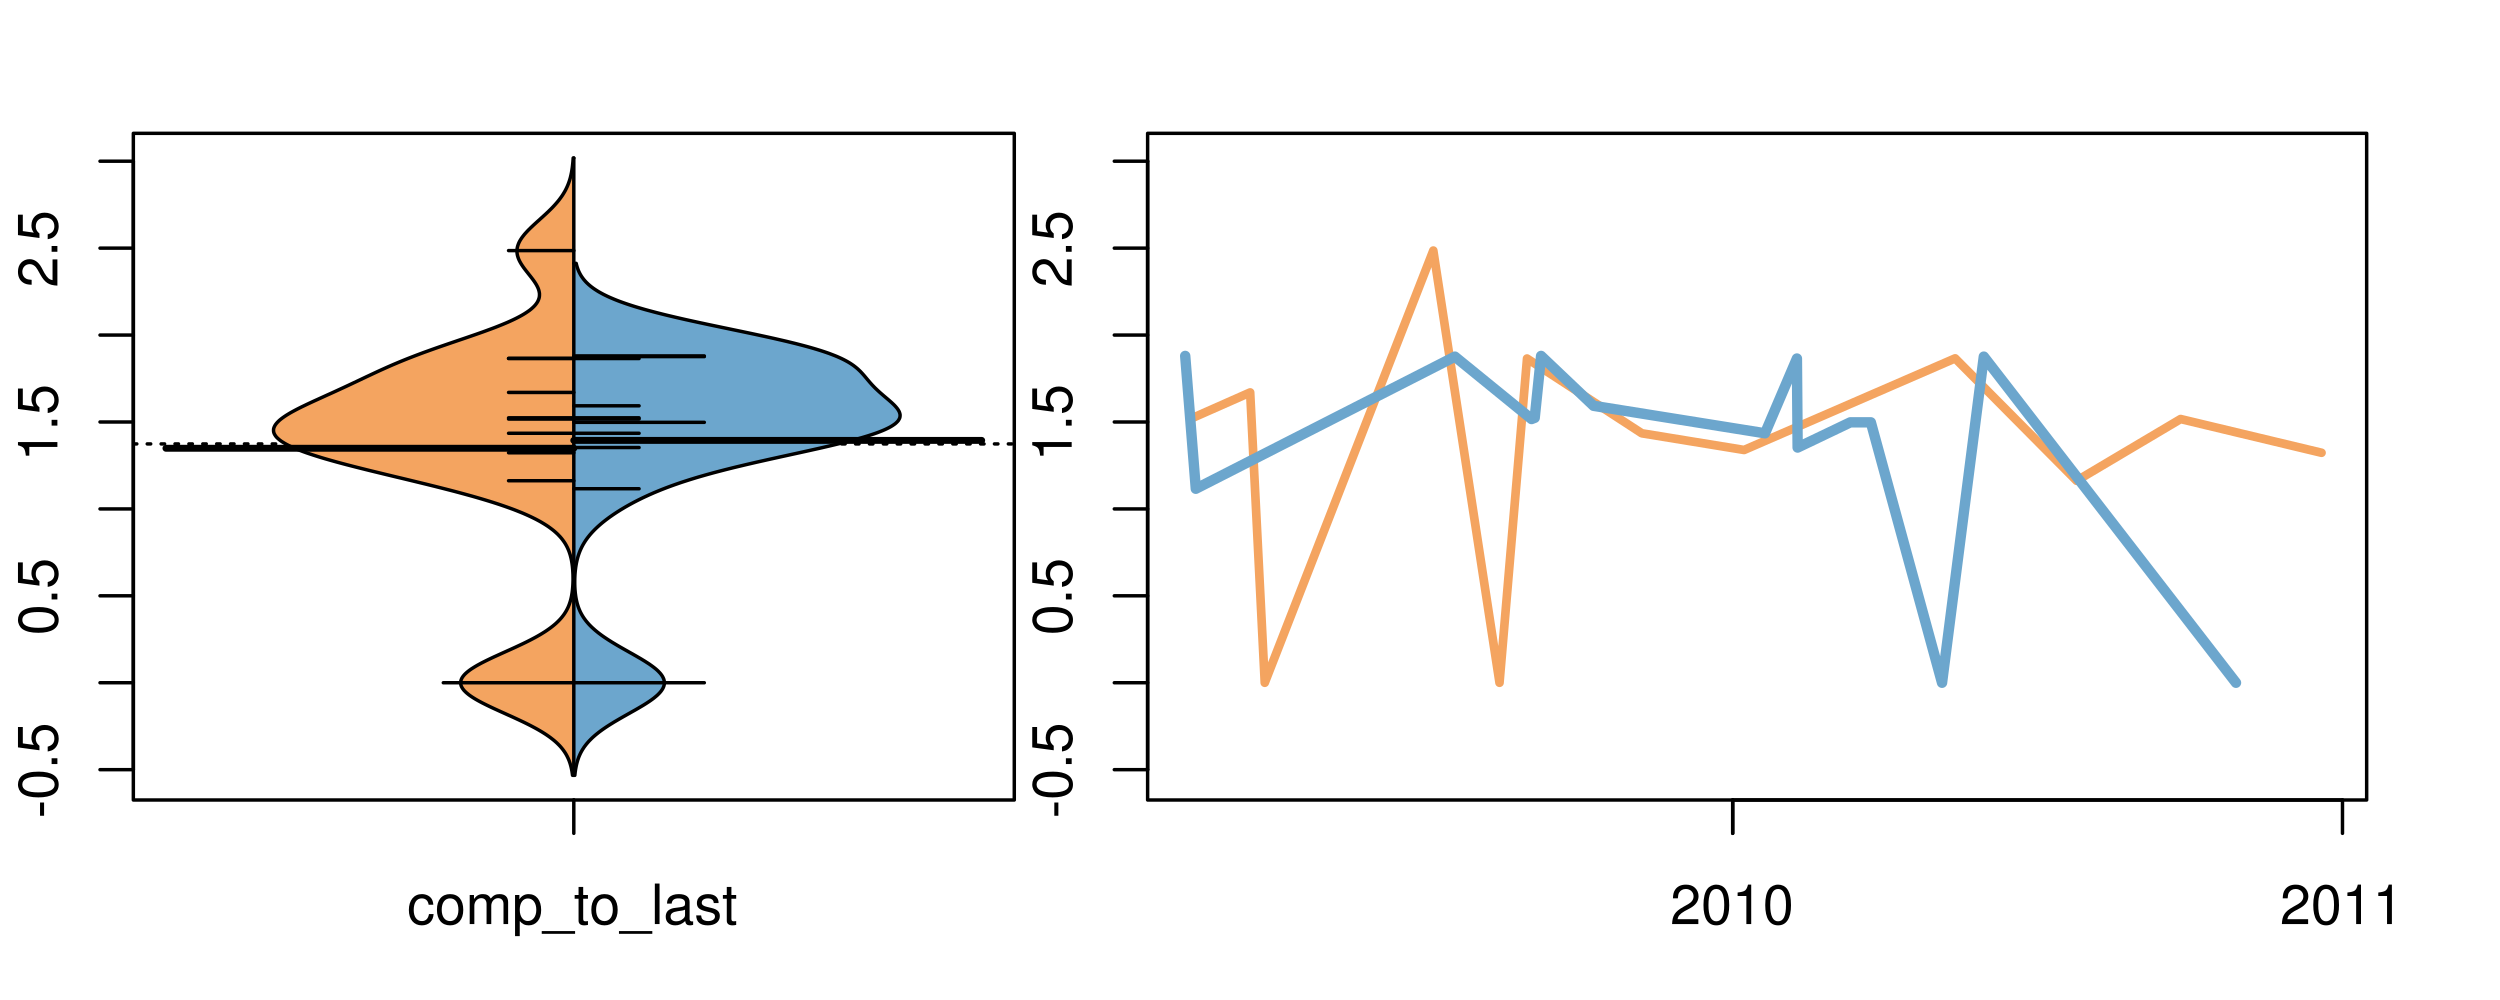 <?xml version="1.0" encoding="UTF-8"?>
<svg xmlns="http://www.w3.org/2000/svg" xmlns:xlink="http://www.w3.org/1999/xlink" width="540pt" height="216pt" viewBox="0 0 540 216" version="1.1">
<defs>
<g>
<symbol overflow="visible" id="glyph0-0">
<path style="stroke:none;" d="M -3.75 -3.406 L -3.75 -0.547 L -2.875 -0.547 L -2.875 -3.406 Z M -3.75 -3.406 "/>
</symbol>
<symbol overflow="visible" id="glyph0-1">
<path style="stroke:none;" d="M -8.516 -3.297 C -8.516 -2.516 -8.156 -1.781 -7.578 -1.344 C -6.828 -0.797 -5.688 -0.516 -4.109 -0.516 C -1.25 -0.516 0.281 -1.469 0.281 -3.297 C 0.281 -5.094 -1.25 -6.078 -4.047 -6.078 C -5.703 -6.078 -6.797 -5.812 -7.578 -5.25 C -8.172 -4.812 -8.516 -4.109 -8.516 -3.297 Z M -7.578 -3.297 C -7.578 -4.438 -6.422 -5 -4.141 -5 C -1.734 -5 -0.594 -4.453 -0.594 -3.281 C -0.594 -2.156 -1.781 -1.594 -4.109 -1.594 C -6.438 -1.594 -7.578 -2.156 -7.578 -3.297 Z M -7.578 -3.297 "/>
</symbol>
<symbol overflow="visible" id="glyph0-2">
<path style="stroke:none;" d="M -1.25 -2.297 L -1.25 -1.047 L 0 -1.047 L 0 -2.297 Z M -1.25 -2.297 "/>
</symbol>
<symbol overflow="visible" id="glyph0-3">
<path style="stroke:none;" d="M -8.516 -5.719 L -8.516 -1.312 L -3.875 -0.688 L -3.875 -1.656 C -4.469 -2.141 -4.672 -2.562 -4.672 -3.219 C -4.672 -4.359 -3.891 -5.078 -2.625 -5.078 C -1.406 -5.078 -0.656 -4.375 -0.656 -3.219 C -0.656 -2.297 -1.125 -1.734 -2.094 -1.469 L -2.094 -0.422 C -1.391 -0.562 -1.062 -0.688 -0.75 -0.938 C -0.094 -1.422 0.281 -2.281 0.281 -3.234 C 0.281 -4.953 -0.969 -6.156 -2.766 -6.156 C -4.453 -6.156 -5.609 -5.047 -5.609 -3.406 C -5.609 -2.812 -5.453 -2.328 -5.094 -1.844 L -7.469 -2.172 L -7.469 -5.719 Z M -8.516 -5.719 "/>
</symbol>
<symbol overflow="visible" id="glyph0-4">
<path style="stroke:none;" d="M -6.062 -3.109 L 0 -3.109 L 0 -4.156 L -8.516 -4.156 L -8.516 -3.469 C -7.203 -3.094 -7.016 -2.859 -6.812 -1.219 L -6.062 -1.219 Z M -6.062 -3.109 "/>
</symbol>
<symbol overflow="visible" id="glyph0-5">
<path style="stroke:none;" d="M -1.047 -6.078 L -1.047 -1.594 C -1.734 -1.703 -2.188 -2.094 -2.797 -3.125 L -3.438 -4.328 C -4.094 -5.516 -4.969 -6.125 -6.016 -6.125 C -6.719 -6.125 -7.375 -5.844 -7.844 -5.344 C -8.297 -4.844 -8.516 -4.219 -8.516 -3.406 C -8.516 -2.328 -8.125 -1.531 -7.406 -1.062 C -6.953 -0.75 -6.422 -0.625 -5.562 -0.594 L -5.562 -1.656 C -6.125 -1.688 -6.484 -1.766 -6.75 -1.906 C -7.266 -2.188 -7.578 -2.734 -7.578 -3.375 C -7.578 -4.328 -6.906 -5.047 -5.984 -5.047 C -5.312 -5.047 -4.734 -4.656 -4.312 -3.906 L -3.688 -2.797 C -2.672 -1.016 -1.875 -0.5 0 -0.406 L 0 -6.078 Z M -1.047 -6.078 "/>
</symbol>
<symbol overflow="visible" id="glyph0-6">
<path style="stroke:none;" d="M -8.75 -5.938 L -8.75 -4.938 L -5.5 -4.938 C -6.125 -4.531 -6.469 -3.859 -6.469 -3.016 C -6.469 -1.375 -5.156 -0.312 -3.156 -0.312 C -1.031 -0.312 0.281 -1.359 0.281 -3.047 C 0.281 -3.906 -0.047 -4.516 -0.828 -5.047 L 0 -5.047 L 0 -5.938 Z M -5.531 -3.188 C -5.531 -4.266 -4.578 -4.938 -3.078 -4.938 C -1.625 -4.938 -0.656 -4.25 -0.656 -3.188 C -0.656 -2.094 -1.625 -1.359 -3.094 -1.359 C -4.562 -1.359 -5.531 -2.094 -5.531 -3.188 Z M -5.531 -3.188 "/>
</symbol>
<symbol overflow="visible" id="glyph0-7">
<path style="stroke:none;" d="M -6.281 -3.094 L -6.281 -2.047 L -7.266 -2.047 C -7.688 -2.047 -7.906 -2.297 -7.906 -2.75 C -7.906 -2.828 -7.906 -2.875 -7.891 -3.094 L -8.719 -3.094 C -8.766 -2.875 -8.781 -2.734 -8.781 -2.531 C -8.781 -1.609 -8.25 -1.062 -7.359 -1.062 L -6.281 -1.062 L -6.281 -0.219 L -5.469 -0.219 L -5.469 -1.062 L 0 -1.062 L 0 -2.047 L -5.469 -2.047 L -5.469 -3.094 Z M -6.281 -3.094 "/>
</symbol>
<symbol overflow="visible" id="glyph0-8">
<path style="stroke:none;" d="M 1.516 -6.938 L 1.516 0.266 L 2.109 0.266 L 2.109 -6.938 Z M 1.516 -6.938 "/>
</symbol>
<symbol overflow="visible" id="glyph0-9">
<path style="stroke:none;" d="M -6.469 -3.266 C -6.469 -1.5 -5.203 -0.438 -3.094 -0.438 C -0.984 -0.438 0.281 -1.484 0.281 -3.281 C 0.281 -5.047 -0.984 -6.125 -3.047 -6.125 C -5.219 -6.125 -6.469 -5.078 -6.469 -3.266 Z M -5.547 -3.281 C -5.547 -4.406 -4.625 -5.078 -3.062 -5.078 C -1.578 -5.078 -0.641 -4.375 -0.641 -3.281 C -0.641 -2.156 -1.578 -1.469 -3.094 -1.469 C -4.609 -1.469 -5.547 -2.156 -5.547 -3.281 Z M -5.547 -3.281 "/>
</symbol>
<symbol overflow="visible" id="glyph0-10">
<path style="stroke:none;" d="M -8.75 -1.828 L -8.75 -0.812 L 0 -0.812 L 0 -1.828 Z M -8.75 -1.828 "/>
</symbol>
<symbol overflow="visible" id="glyph0-11">
<path style="stroke:none;" d="M -3.906 -2.656 L -3.906 -3.234 C -3.906 -4.391 -3.391 -4.984 -2.359 -4.984 C -1.297 -4.984 -0.656 -4.328 -0.656 -3.234 C -0.656 -2.078 -1.234 -1.516 -2.469 -1.438 L -2.469 -0.391 C -1.781 -0.438 -1.344 -0.547 -0.953 -0.75 C -0.141 -1.188 0.281 -2.031 0.281 -3.188 C 0.281 -4.938 -0.766 -6.078 -2.375 -6.078 C -3.453 -6.078 -4.062 -5.656 -4.406 -4.625 C -4.719 -5.422 -5.312 -5.812 -6.172 -5.812 C -7.625 -5.812 -8.516 -4.844 -8.516 -3.234 C -8.516 -1.516 -7.578 -0.594 -5.766 -0.562 L -5.766 -1.625 C -6.281 -1.625 -6.562 -1.688 -6.828 -1.812 C -7.297 -2.047 -7.578 -2.578 -7.578 -3.234 C -7.578 -4.172 -7.031 -4.734 -6.125 -4.734 C -5.531 -4.734 -5.172 -4.531 -4.984 -4.062 C -4.859 -3.766 -4.812 -3.391 -4.797 -2.656 Z M -3.906 -2.656 "/>
</symbol>
<symbol overflow="visible" id="glyph0-12">
<path style="stroke:none;" d="M 0 -3.422 L -6.281 -5.828 L -6.281 -4.703 L -1.188 -2.922 L -6.281 -1.25 L -6.281 -0.125 L 0 -2.328 Z M 0 -3.422 "/>
</symbol>
<symbol overflow="visible" id="glyph0-13">
<path style="stroke:none;" d="M -0.594 -6.422 C -0.562 -6.312 -0.562 -6.266 -0.562 -6.203 C -0.562 -5.859 -0.75 -5.656 -1.062 -5.656 L -4.75 -5.656 C -5.875 -5.656 -6.469 -4.844 -6.469 -3.297 C -6.469 -2.391 -6.203 -1.625 -5.734 -1.219 C -5.406 -0.922 -5.047 -0.797 -4.422 -0.781 L -4.422 -1.781 C -5.203 -1.875 -5.547 -2.328 -5.547 -3.266 C -5.547 -4.156 -5.203 -4.672 -4.609 -4.672 L -4.344 -4.672 C -3.922 -4.672 -3.75 -4.422 -3.641 -3.625 C -3.469 -2.203 -3.422 -1.984 -3.266 -1.609 C -2.969 -0.875 -2.406 -0.5 -1.578 -0.5 C -0.438 -0.5 0.281 -1.297 0.281 -2.562 C 0.281 -3.359 0 -4 -0.641 -4.703 C -0.016 -4.781 0.281 -5.094 0.281 -5.734 C 0.281 -5.938 0.25 -6.094 0.172 -6.422 Z M -1.984 -4.672 C -1.641 -4.672 -1.438 -4.578 -1.156 -4.266 C -0.797 -3.859 -0.594 -3.375 -0.594 -2.781 C -0.594 -2 -0.969 -1.547 -1.609 -1.547 C -2.266 -1.547 -2.609 -1.984 -2.766 -3.062 C -2.906 -4.109 -2.953 -4.328 -3.109 -4.672 Z M -1.984 -4.672 "/>
</symbol>
<symbol overflow="visible" id="glyph0-14">
<path style="stroke:none;" d="M 0 -5.781 L -6.281 -5.781 L -6.281 -4.781 L -2.719 -4.781 C -1.438 -4.781 -0.594 -4.109 -0.594 -3.078 C -0.594 -2.281 -1.078 -1.781 -1.844 -1.781 L -6.281 -1.781 L -6.281 -0.781 L -1.438 -0.781 C -0.391 -0.781 0.281 -1.562 0.281 -2.781 C 0.281 -3.703 -0.047 -4.297 -0.875 -4.891 L 0 -4.891 Z M 0 -5.781 "/>
</symbol>
<symbol overflow="visible" id="glyph0-15">
<path style="stroke:none;" d="M -2.812 -6.156 C -3.766 -6.156 -4.344 -6.078 -4.812 -5.906 C -5.844 -5.5 -6.469 -4.531 -6.469 -3.359 C -6.469 -1.609 -5.125 -0.484 -3.062 -0.484 C -1 -0.484 0.281 -1.578 0.281 -3.344 C 0.281 -4.781 -0.547 -5.766 -1.906 -6.031 L -1.906 -5.016 C -1.078 -4.734 -0.641 -4.172 -0.641 -3.375 C -0.641 -2.734 -0.938 -2.203 -1.469 -1.859 C -1.828 -1.625 -2.188 -1.531 -2.812 -1.531 Z M -3.625 -1.547 C -4.781 -1.625 -5.547 -2.344 -5.547 -3.344 C -5.547 -4.328 -4.734 -5.094 -3.703 -5.094 C -3.672 -5.094 -3.641 -5.094 -3.625 -5.078 Z M -3.625 -1.547 "/>
</symbol>
<symbol overflow="visible" id="glyph1-0">
<path style="stroke:none;" d="M 5.656 -4.172 C 5.609 -4.781 5.469 -5.188 5.234 -5.531 C 4.797 -6.125 4.047 -6.469 3.172 -6.469 C 1.469 -6.469 0.375 -5.125 0.375 -3.031 C 0.375 -1.016 1.453 0.281 3.156 0.281 C 4.656 0.281 5.609 -0.625 5.719 -2.156 L 4.719 -2.156 C 4.547 -1.156 4.031 -0.641 3.188 -0.641 C 2.078 -0.641 1.422 -1.547 1.422 -3.031 C 1.422 -4.609 2.062 -5.547 3.156 -5.547 C 4 -5.547 4.531 -5.047 4.641 -4.172 Z M 5.656 -4.172 "/>
</symbol>
<symbol overflow="visible" id="glyph1-1">
<path style="stroke:none;" d="M 3.266 -6.469 C 1.5 -6.469 0.438 -5.203 0.438 -3.094 C 0.438 -0.984 1.484 0.281 3.281 0.281 C 5.047 0.281 6.125 -0.984 6.125 -3.047 C 6.125 -5.219 5.078 -6.469 3.266 -6.469 Z M 3.281 -5.547 C 4.406 -5.547 5.078 -4.625 5.078 -3.062 C 5.078 -1.578 4.375 -0.641 3.281 -0.641 C 2.156 -0.641 1.469 -1.578 1.469 -3.094 C 1.469 -4.609 2.156 -5.547 3.281 -5.547 Z M 3.281 -5.547 "/>
</symbol>
<symbol overflow="visible" id="glyph1-2">
<path style="stroke:none;" d="M 0.844 -6.281 L 0.844 0 L 1.844 0 L 1.844 -3.953 C 1.844 -4.859 2.516 -5.594 3.328 -5.594 C 4.062 -5.594 4.484 -5.141 4.484 -4.328 L 4.484 0 L 5.5 0 L 5.5 -3.953 C 5.5 -4.859 6.156 -5.594 6.969 -5.594 C 7.703 -5.594 8.141 -5.125 8.141 -4.328 L 8.141 0 L 9.141 0 L 9.141 -4.719 C 9.141 -5.844 8.5 -6.469 7.312 -6.469 C 6.484 -6.469 5.969 -6.219 5.391 -5.516 C 5.016 -6.188 4.516 -6.469 3.703 -6.469 C 2.859 -6.469 2.297 -6.156 1.766 -5.406 L 1.766 -6.281 Z M 0.844 -6.281 "/>
</symbol>
<symbol overflow="visible" id="glyph1-3">
<path style="stroke:none;" d="M 0.641 2.609 L 1.656 2.609 L 1.656 -0.656 C 2.188 -0.016 2.766 0.281 3.594 0.281 C 5.203 0.281 6.281 -1.031 6.281 -3.031 C 6.281 -5.141 5.25 -6.469 3.578 -6.469 C 2.719 -6.469 2.047 -6.078 1.578 -5.344 L 1.578 -6.281 L 0.641 -6.281 Z M 3.406 -5.531 C 4.516 -5.531 5.234 -4.562 5.234 -3.062 C 5.234 -1.625 4.5 -0.656 3.406 -0.656 C 2.359 -0.656 1.656 -1.625 1.656 -3.094 C 1.656 -4.578 2.359 -5.531 3.406 -5.531 Z M 3.406 -5.531 "/>
</symbol>
<symbol overflow="visible" id="glyph1-4">
<path style="stroke:none;" d="M 6.938 1.516 L -0.266 1.516 L -0.266 2.109 L 6.938 2.109 Z M 6.938 1.516 "/>
</symbol>
<symbol overflow="visible" id="glyph1-5">
<path style="stroke:none;" d="M 3.047 -6.281 L 2.016 -6.281 L 2.016 -8.016 L 1.016 -8.016 L 1.016 -6.281 L 0.172 -6.281 L 0.172 -5.469 L 1.016 -5.469 L 1.016 -0.719 C 1.016 -0.078 1.453 0.281 2.234 0.281 C 2.469 0.281 2.719 0.25 3.047 0.188 L 3.047 -0.641 C 2.922 -0.609 2.766 -0.594 2.562 -0.594 C 2.141 -0.594 2.016 -0.719 2.016 -1.156 L 2.016 -5.469 L 3.047 -5.469 Z M 3.047 -6.281 "/>
</symbol>
<symbol overflow="visible" id="glyph1-6">
<path style="stroke:none;" d="M 1.828 -8.75 L 0.812 -8.75 L 0.812 0 L 1.828 0 Z M 1.828 -8.75 "/>
</symbol>
<symbol overflow="visible" id="glyph1-7">
<path style="stroke:none;" d="M 6.422 -0.594 C 6.312 -0.562 6.266 -0.562 6.203 -0.562 C 5.859 -0.562 5.656 -0.75 5.656 -1.062 L 5.656 -4.75 C 5.656 -5.875 4.844 -6.469 3.297 -6.469 C 2.391 -6.469 1.625 -6.203 1.219 -5.734 C 0.922 -5.406 0.797 -5.047 0.781 -4.422 L 1.781 -4.422 C 1.875 -5.203 2.328 -5.547 3.266 -5.547 C 4.156 -5.547 4.672 -5.203 4.672 -4.609 L 4.672 -4.344 C 4.672 -3.922 4.422 -3.75 3.625 -3.641 C 2.203 -3.469 1.984 -3.422 1.609 -3.266 C 0.875 -2.969 0.5 -2.406 0.5 -1.578 C 0.5 -0.438 1.297 0.281 2.562 0.281 C 3.359 0.281 4 0 4.703 -0.641 C 4.781 -0.016 5.094 0.281 5.734 0.281 C 5.938 0.281 6.094 0.25 6.422 0.172 Z M 4.672 -1.984 C 4.672 -1.641 4.578 -1.438 4.266 -1.156 C 3.859 -0.797 3.375 -0.594 2.781 -0.594 C 2 -0.594 1.547 -0.969 1.547 -1.609 C 1.547 -2.266 1.984 -2.609 3.062 -2.766 C 4.109 -2.906 4.328 -2.953 4.672 -3.109 Z M 4.672 -1.984 "/>
</symbol>
<symbol overflow="visible" id="glyph1-8">
<path style="stroke:none;" d="M 5.25 -4.531 C 5.25 -5.766 4.422 -6.469 2.969 -6.469 C 1.516 -6.469 0.562 -5.719 0.562 -4.547 C 0.562 -3.562 1.062 -3.094 2.562 -2.734 L 3.484 -2.516 C 4.188 -2.344 4.469 -2.094 4.469 -1.625 C 4.469 -1.047 3.875 -0.641 3 -0.641 C 2.453 -0.641 2 -0.797 1.75 -1.062 C 1.594 -1.25 1.531 -1.422 1.469 -1.875 L 0.406 -1.875 C 0.453 -0.422 1.266 0.281 2.922 0.281 C 4.5 0.281 5.516 -0.5 5.516 -1.719 C 5.516 -2.656 4.984 -3.172 3.734 -3.469 L 2.766 -3.703 C 1.953 -3.891 1.609 -4.156 1.609 -4.594 C 1.609 -5.172 2.125 -5.547 2.938 -5.547 C 3.75 -5.547 4.172 -5.203 4.203 -4.531 Z M 5.25 -4.531 "/>
</symbol>
<symbol overflow="visible" id="glyph1-9">
<path style="stroke:none;" d="M 6.078 -1.047 L 1.594 -1.047 C 1.703 -1.734 2.094 -2.188 3.125 -2.797 L 4.328 -3.438 C 5.516 -4.094 6.125 -4.969 6.125 -6.016 C 6.125 -6.719 5.844 -7.375 5.344 -7.844 C 4.844 -8.297 4.219 -8.516 3.406 -8.516 C 2.328 -8.516 1.531 -8.125 1.062 -7.406 C 0.75 -6.953 0.625 -6.422 0.594 -5.562 L 1.656 -5.562 C 1.688 -6.125 1.766 -6.484 1.906 -6.75 C 2.188 -7.266 2.734 -7.578 3.375 -7.578 C 4.328 -7.578 5.047 -6.906 5.047 -5.984 C 5.047 -5.312 4.656 -4.734 3.906 -4.312 L 2.797 -3.688 C 1.016 -2.672 0.5 -1.875 0.406 0 L 6.078 0 Z M 6.078 -1.047 "/>
</symbol>
<symbol overflow="visible" id="glyph1-10">
<path style="stroke:none;" d="M 3.297 -8.516 C 2.516 -8.516 1.781 -8.156 1.344 -7.578 C 0.797 -6.828 0.516 -5.688 0.516 -4.109 C 0.516 -1.25 1.469 0.281 3.297 0.281 C 5.094 0.281 6.078 -1.25 6.078 -4.047 C 6.078 -5.703 5.812 -6.797 5.25 -7.578 C 4.812 -8.172 4.109 -8.516 3.297 -8.516 Z M 3.297 -7.578 C 4.438 -7.578 5 -6.422 5 -4.141 C 5 -1.734 4.453 -0.594 3.281 -0.594 C 2.156 -0.594 1.594 -1.781 1.594 -4.109 C 1.594 -6.438 2.156 -7.578 3.297 -7.578 Z M 3.297 -7.578 "/>
</symbol>
<symbol overflow="visible" id="glyph1-11">
<path style="stroke:none;" d="M 3.109 -6.062 L 3.109 0 L 4.156 0 L 4.156 -8.516 L 3.469 -8.516 C 3.094 -7.203 2.859 -7.016 1.219 -6.812 L 1.219 -6.062 Z M 3.109 -6.062 "/>
</symbol>
</g>
<clipPath id="clip1">
  <path d="M 28.801 28.801 L 220.086 28.801 L 220.086 173.801 L 28.801 173.801 Z M 28.801 28.801 "/>
</clipPath>
<clipPath id="clip2">
  <path d="M 247.887 28.801 L 512.199 28.801 L 512.199 173.801 L 247.887 173.801 Z M 247.887 28.801 "/>
</clipPath>
<clipPath id="clip3">
  <path d="M 233.484 14.398 L 526.598 14.398 L 526.598 188.199 L 233.484 188.199 Z M 233.484 14.398 "/>
</clipPath>
<clipPath id="clip4">
  <path d="M 247.887 28.801 L 512.199 28.801 L 512.199 173.801 L 247.887 173.801 Z M 247.887 28.801 "/>
</clipPath>
</defs>
<g id="surface1116">
<path style="fill:none;stroke-width:0.75;stroke-linecap:round;stroke-linejoin:round;stroke:rgb(0%,0%,0%);stroke-opacity:1;stroke-miterlimit:10;" d="M 28.801 172.801 L 219.086 172.801 L 219.086 28.801 L 28.801 28.801 L 28.801 172.801 "/>
<path style="fill:none;stroke-width:0.75;stroke-linecap:round;stroke-linejoin:round;stroke:rgb(0%,0%,0%);stroke-opacity:1;stroke-miterlimit:10;" d="M 28.801 166.25 L 28.801 34.824 "/>
<path style="fill:none;stroke-width:0.75;stroke-linecap:round;stroke-linejoin:round;stroke:rgb(0%,0%,0%);stroke-opacity:1;stroke-miterlimit:10;" d="M 28.801 166.25 L 21.602 166.25 "/>
<path style="fill:none;stroke-width:0.75;stroke-linecap:round;stroke-linejoin:round;stroke:rgb(0%,0%,0%);stroke-opacity:1;stroke-miterlimit:10;" d="M 28.801 147.473 L 21.602 147.473 "/>
<path style="fill:none;stroke-width:0.75;stroke-linecap:round;stroke-linejoin:round;stroke:rgb(0%,0%,0%);stroke-opacity:1;stroke-miterlimit:10;" d="M 28.801 128.699 L 21.602 128.699 "/>
<path style="fill:none;stroke-width:0.75;stroke-linecap:round;stroke-linejoin:round;stroke:rgb(0%,0%,0%);stroke-opacity:1;stroke-miterlimit:10;" d="M 28.801 109.926 L 21.602 109.926 "/>
<path style="fill:none;stroke-width:0.75;stroke-linecap:round;stroke-linejoin:round;stroke:rgb(0%,0%,0%);stroke-opacity:1;stroke-miterlimit:10;" d="M 28.801 91.148 L 21.602 91.148 "/>
<path style="fill:none;stroke-width:0.75;stroke-linecap:round;stroke-linejoin:round;stroke:rgb(0%,0%,0%);stroke-opacity:1;stroke-miterlimit:10;" d="M 28.801 72.375 L 21.602 72.375 "/>
<path style="fill:none;stroke-width:0.75;stroke-linecap:round;stroke-linejoin:round;stroke:rgb(0%,0%,0%);stroke-opacity:1;stroke-miterlimit:10;" d="M 28.801 53.602 L 21.602 53.602 "/>
<path style="fill:none;stroke-width:0.75;stroke-linecap:round;stroke-linejoin:round;stroke:rgb(0%,0%,0%);stroke-opacity:1;stroke-miterlimit:10;" d="M 28.801 34.824 L 21.602 34.824 "/>
<g style="fill:rgb(0%,0%,0%);fill-opacity:1;">
  <use xlink:href="#glyph0-0" x="12.396" y="176.75"/>
  <use xlink:href="#glyph0-1" x="12.396" y="172.754"/>
  <use xlink:href="#glyph0-2" x="12.396" y="166.082"/>
  <use xlink:href="#glyph0-3" x="12.396" y="162.746"/>
</g>
<g style="fill:rgb(0%,0%,0%);fill-opacity:1;">
  <use xlink:href="#glyph0-1" x="12.396" y="137.199"/>
  <use xlink:href="#glyph0-2" x="12.396" y="130.527"/>
  <use xlink:href="#glyph0-3" x="12.396" y="127.191"/>
</g>
<g style="fill:rgb(0%,0%,0%);fill-opacity:1;">
  <use xlink:href="#glyph0-4" x="12.396" y="99.648"/>
  <use xlink:href="#glyph0-2" x="12.396" y="92.977"/>
  <use xlink:href="#glyph0-3" x="12.396" y="89.641"/>
</g>
<g style="fill:rgb(0%,0%,0%);fill-opacity:1;">
  <use xlink:href="#glyph0-5" x="12.396" y="62.102"/>
  <use xlink:href="#glyph0-2" x="12.396" y="55.43"/>
  <use xlink:href="#glyph0-3" x="12.396" y="52.094"/>
</g>
<path style="fill:none;stroke-width:0.75;stroke-linecap:round;stroke-linejoin:round;stroke:rgb(0%,0%,0%);stroke-opacity:1;stroke-miterlimit:10;" d="M 123.941 172.801 L 123.941 172.801 "/>
<path style="fill:none;stroke-width:0.75;stroke-linecap:round;stroke-linejoin:round;stroke:rgb(0%,0%,0%);stroke-opacity:1;stroke-miterlimit:10;" d="M 123.941 172.801 L 123.941 180 "/>
<g style="fill:rgb(0%,0%,0%);fill-opacity:1;">
  <use xlink:href="#glyph1-0" x="87.941" y="199.596"/>
  <use xlink:href="#glyph1-1" x="93.941" y="199.596"/>
  <use xlink:href="#glyph1-2" x="100.613" y="199.596"/>
  <use xlink:href="#glyph1-3" x="110.609" y="199.596"/>
  <use xlink:href="#glyph1-4" x="117.281" y="199.596"/>
  <use xlink:href="#glyph1-5" x="123.953" y="199.596"/>
  <use xlink:href="#glyph1-1" x="127.289" y="199.596"/>
  <use xlink:href="#glyph1-4" x="133.961" y="199.596"/>
  <use xlink:href="#glyph1-6" x="140.633" y="199.596"/>
  <use xlink:href="#glyph1-7" x="143.297" y="199.596"/>
  <use xlink:href="#glyph1-8" x="149.969" y="199.596"/>
  <use xlink:href="#glyph1-5" x="155.969" y="199.596"/>
</g>
<g clip-path="url(#clip1)" clip-rule="nonzero">
<path style="fill:none;stroke-width:0.75;stroke-linecap:round;stroke-linejoin:round;stroke:rgb(0%,0%,0%);stroke-opacity:1;stroke-dasharray:0.75,2.25;stroke-miterlimit:10;" d="M 28.801 95.883 L 219.086 95.883 "/>
<path style=" stroke:none;fill-rule:nonzero;fill:rgb(95.686%,64.314%,37.647%);fill-opacity:1;" d="M 123.941 34.133 L 123.805 34.133 L 123.789 34.395 L 123.75 34.918 L 123.727 35.176 L 123.672 35.699 L 123.609 36.223 L 123.57 36.48 L 123.531 36.742 L 123.488 37.004 L 123.441 37.266 L 123.387 37.523 L 123.332 37.785 L 123.207 38.309 L 123.137 38.57 L 123.059 38.828 L 122.977 39.09 L 122.887 39.352 L 122.793 39.613 L 122.691 39.875 L 122.586 40.133 L 122.469 40.395 L 122.348 40.656 L 122.219 40.918 L 122.082 41.18 L 121.938 41.438 L 121.781 41.699 L 121.621 41.961 L 121.453 42.223 L 121.273 42.484 L 121.086 42.742 L 120.891 43.004 L 120.691 43.266 L 120.477 43.527 L 120.258 43.789 L 120.031 44.047 L 119.797 44.309 L 119.555 44.57 L 119.309 44.832 L 119.051 45.094 L 118.789 45.352 L 118.523 45.613 L 118.25 45.875 L 117.973 46.137 L 117.691 46.398 L 117.406 46.656 L 116.25 47.703 L 115.961 47.961 L 115.391 48.484 L 115.109 48.746 L 114.832 49.008 L 114.562 49.266 L 114.297 49.527 L 114.039 49.789 L 113.793 50.051 L 113.555 50.312 L 113.324 50.57 L 113.113 50.832 L 112.91 51.094 L 112.715 51.355 L 112.539 51.617 L 112.379 51.875 L 112.23 52.137 L 112.098 52.398 L 111.988 52.66 L 111.891 52.922 L 111.809 53.18 L 111.742 53.441 L 111.699 53.703 L 111.672 53.965 L 111.66 54.227 L 111.672 54.484 L 111.695 54.746 L 111.738 55.008 L 111.797 55.27 L 111.875 55.527 L 111.965 55.789 L 112.07 56.051 L 112.191 56.312 L 112.328 56.574 L 112.473 56.832 L 112.633 57.094 L 112.801 57.355 L 112.98 57.617 L 113.164 57.879 L 113.359 58.137 L 113.559 58.398 L 113.762 58.66 L 114.176 59.184 L 114.383 59.441 L 114.59 59.703 L 114.793 59.965 L 114.992 60.227 L 115.188 60.488 L 115.371 60.746 L 115.547 61.008 L 115.715 61.27 L 115.875 61.531 L 116.012 61.793 L 116.141 62.051 L 116.254 62.312 L 116.348 62.574 L 116.422 62.836 L 116.477 63.098 L 116.52 63.355 L 116.527 63.617 L 116.52 63.879 L 116.492 64.141 L 116.434 64.402 L 116.348 64.66 L 116.242 64.922 L 116.113 65.184 L 115.949 65.445 L 115.758 65.707 L 115.547 65.965 L 115.301 66.227 L 115.023 66.488 L 114.727 66.75 L 114.402 67.012 L 114.039 67.27 L 113.652 67.531 L 113.242 67.793 L 112.801 68.055 L 112.332 68.316 L 111.844 68.574 L 111.328 68.836 L 110.781 69.098 L 110.219 69.359 L 109.633 69.621 L 109.023 69.879 L 108.391 70.141 L 107.742 70.402 L 107.082 70.664 L 106.395 70.926 L 105.695 71.184 L 104.988 71.445 L 104.266 71.707 L 103.527 71.969 L 102.785 72.23 L 102.039 72.488 L 101.281 72.75 L 100.52 73.012 L 99.754 73.273 L 98.988 73.531 L 97.457 74.055 L 96.695 74.316 L 95.938 74.578 L 95.184 74.836 L 94.434 75.098 L 93.695 75.359 L 92.961 75.621 L 92.238 75.883 L 91.52 76.141 L 90.816 76.402 L 90.121 76.664 L 89.434 76.926 L 88.758 77.188 L 88.098 77.445 L 87.445 77.707 L 86.801 77.969 L 86.168 78.23 L 85.547 78.492 L 84.934 78.75 L 84.332 79.012 L 83.738 79.273 L 83.152 79.535 L 82.57 79.797 L 82 80.055 L 81.434 80.316 L 80.871 80.578 L 80.312 80.84 L 79.758 81.102 L 79.203 81.359 L 77 82.406 L 76.449 82.664 L 75.34 83.188 L 74.781 83.449 L 74.219 83.711 L 73.656 83.969 L 72.523 84.492 L 71.375 85.016 L 70.801 85.273 L 69.652 85.797 L 69.074 86.059 L 68.504 86.32 L 67.934 86.578 L 67.367 86.84 L 66.805 87.102 L 66.25 87.363 L 65.707 87.625 L 65.168 87.883 L 64.645 88.145 L 64.133 88.406 L 63.637 88.668 L 63.152 88.93 L 62.691 89.188 L 62.254 89.449 L 61.828 89.711 L 61.434 89.973 L 61.062 90.234 L 60.719 90.492 L 60.398 90.754 L 60.117 91.016 L 59.863 91.277 L 59.641 91.539 L 59.453 91.797 L 59.309 92.059 L 59.191 92.32 L 59.109 92.582 L 59.082 92.84 L 59.086 93.102 L 59.125 93.363 L 59.211 93.625 L 59.344 93.887 L 59.508 94.145 L 59.711 94.406 L 59.973 94.668 L 60.27 94.93 L 60.605 95.191 L 60.984 95.449 L 61.41 95.711 L 61.871 95.973 L 62.363 96.234 L 62.914 96.496 L 63.496 96.754 L 64.109 97.016 L 64.766 97.277 L 65.461 97.539 L 66.184 97.801 L 66.938 98.059 L 67.734 98.32 L 68.555 98.582 L 69.398 98.844 L 70.277 99.105 L 71.18 99.363 L 72.105 99.625 L 73.051 99.887 L 74.023 100.148 L 75.012 100.41 L 76.016 100.668 L 77.039 100.93 L 78.074 101.191 L 79.121 101.453 L 80.18 101.715 L 81.246 101.973 L 82.32 102.234 L 83.398 102.496 L 84.484 102.758 L 85.566 103.02 L 86.652 103.277 L 87.738 103.539 L 88.82 103.801 L 89.898 104.062 L 90.969 104.324 L 92.035 104.582 L 93.09 104.844 L 94.141 105.105 L 95.18 105.367 L 96.203 105.629 L 97.215 105.887 L 98.215 106.148 L 99.195 106.41 L 100.16 106.672 L 101.113 106.934 L 102.047 107.191 L 102.957 107.453 L 103.852 107.715 L 104.73 107.977 L 105.586 108.238 L 106.414 108.496 L 107.227 108.758 L 108.023 109.02 L 108.785 109.281 L 109.531 109.543 L 110.254 109.801 L 110.957 110.062 L 111.629 110.324 L 112.285 110.586 L 112.922 110.844 L 113.523 111.105 L 114.109 111.367 L 114.672 111.629 L 115.211 111.891 L 115.727 112.148 L 116.223 112.41 L 116.703 112.672 L 117.148 112.934 L 117.582 113.195 L 117.992 113.453 L 118.387 113.715 L 118.754 113.977 L 119.105 114.238 L 119.445 114.5 L 119.758 114.758 L 120.055 115.02 L 120.34 115.281 L 120.602 115.543 L 120.852 115.805 L 121.086 116.062 L 121.309 116.324 L 121.512 116.586 L 121.703 116.848 L 121.887 117.109 L 122.055 117.367 L 122.211 117.629 L 122.355 117.891 L 122.492 118.152 L 122.617 118.414 L 122.73 118.672 L 122.84 118.934 L 122.938 119.195 L 123.027 119.457 L 123.113 119.719 L 123.191 119.977 L 123.324 120.5 L 123.383 120.762 L 123.438 121.023 L 123.484 121.281 L 123.527 121.543 L 123.566 121.805 L 123.602 122.066 L 123.633 122.328 L 123.66 122.586 L 123.707 123.109 L 123.738 123.633 L 123.75 123.891 L 123.762 124.152 L 123.773 124.938 L 123.773 125.195 L 123.77 125.457 L 123.754 125.98 L 123.742 126.242 L 123.727 126.5 L 123.711 126.762 L 123.664 127.285 L 123.637 127.547 L 123.605 127.805 L 123.57 128.066 L 123.484 128.59 L 123.434 128.848 L 123.379 129.109 L 123.316 129.371 L 123.25 129.633 L 123.176 129.895 L 123.094 130.152 L 123.004 130.414 L 122.91 130.676 L 122.805 130.938 L 122.691 131.199 L 122.566 131.457 L 122.434 131.719 L 122.289 131.98 L 122.133 132.242 L 121.965 132.504 L 121.789 132.762 L 121.594 133.023 L 121.391 133.285 L 121.172 133.547 L 120.938 133.809 L 120.688 134.066 L 120.426 134.328 L 120.152 134.59 L 119.855 134.852 L 119.543 135.113 L 119.219 135.371 L 118.875 135.633 L 118.512 135.895 L 118.137 136.156 L 117.746 136.418 L 117.336 136.676 L 116.91 136.938 L 116.469 137.199 L 116.012 137.461 L 115.535 137.723 L 115.051 137.98 L 114.551 138.242 L 114.035 138.504 L 113.508 138.766 L 112.969 139.027 L 112.422 139.285 L 111.863 139.547 L 111.301 139.809 L 110.73 140.07 L 110.156 140.332 L 109.578 140.59 L 109 140.852 L 108.418 141.113 L 107.27 141.637 L 106.699 141.895 L 106.145 142.156 L 105.594 142.418 L 105.055 142.68 L 104.531 142.941 L 104.027 143.199 L 103.539 143.461 L 103.066 143.723 L 102.621 143.984 L 102.199 144.246 L 101.797 144.504 L 101.426 144.766 L 101.086 145.027 L 100.773 145.289 L 100.488 145.551 L 100.246 145.809 L 100.031 146.07 L 99.852 146.332 L 99.707 146.594 L 99.605 146.852 L 99.531 147.113 L 99.492 147.375 L 99.504 147.637 L 99.547 147.898 L 99.621 148.156 L 99.738 148.418 L 99.895 148.68 L 100.082 148.941 L 100.297 149.203 L 100.559 149.461 L 100.848 149.723 L 101.164 149.984 L 101.512 150.246 L 101.895 150.508 L 102.297 150.766 L 102.723 151.027 L 103.18 151.289 L 103.656 151.551 L 104.148 151.812 L 104.66 152.07 L 105.188 152.332 L 105.727 152.594 L 106.277 152.855 L 106.84 153.117 L 107.41 153.375 L 107.98 153.637 L 108.559 153.898 L 109.141 154.16 L 109.719 154.422 L 110.297 154.68 L 110.871 154.941 L 112.004 155.465 L 112.559 155.727 L 113.102 155.984 L 113.637 156.246 L 114.164 156.508 L 114.672 156.77 L 115.168 157.031 L 115.652 157.289 L 116.125 157.551 L 116.574 157.812 L 117.016 158.074 L 117.438 158.336 L 117.844 158.594 L 118.23 158.855 L 118.605 159.117 L 118.961 159.379 L 119.297 159.641 L 119.621 159.898 L 119.93 160.16 L 120.219 160.422 L 120.492 160.684 L 120.754 160.945 L 120.996 161.203 L 121.227 161.465 L 121.441 161.727 L 121.645 161.988 L 121.832 162.25 L 122.008 162.508 L 122.176 162.77 L 122.328 163.031 L 122.469 163.293 L 122.598 163.555 L 122.723 163.812 L 122.832 164.074 L 122.938 164.336 L 123.031 164.598 L 123.121 164.855 L 123.199 165.117 L 123.273 165.379 L 123.34 165.641 L 123.402 165.902 L 123.457 166.16 L 123.508 166.422 L 123.555 166.684 L 123.633 167.207 L 123.668 167.465 L 123.941 167.465 Z M 123.941 34.133 "/>
<path style="fill:none;stroke-width:0.75;stroke-linecap:round;stroke-linejoin:round;stroke:rgb(0%,0%,0%);stroke-opacity:1;stroke-miterlimit:10;" d="M 123.941 34.133 L 123.805 34.133 L 123.789 34.395 L 123.75 34.918 L 123.727 35.176 L 123.672 35.699 L 123.609 36.223 L 123.57 36.48 L 123.531 36.742 L 123.488 37.004 L 123.441 37.266 L 123.387 37.523 L 123.332 37.785 L 123.207 38.309 L 123.137 38.57 L 123.059 38.828 L 122.977 39.09 L 122.887 39.352 L 122.793 39.613 L 122.691 39.875 L 122.586 40.133 L 122.469 40.395 L 122.348 40.656 L 122.219 40.918 L 122.082 41.18 L 121.938 41.438 L 121.781 41.699 L 121.621 41.961 L 121.453 42.223 L 121.273 42.484 L 121.086 42.742 L 120.891 43.004 L 120.691 43.266 L 120.477 43.527 L 120.258 43.789 L 120.031 44.047 L 119.797 44.309 L 119.555 44.57 L 119.309 44.832 L 119.051 45.094 L 118.789 45.352 L 118.523 45.613 L 118.25 45.875 L 117.973 46.137 L 117.691 46.398 L 117.406 46.656 L 116.25 47.703 L 115.961 47.961 L 115.391 48.484 L 115.109 48.746 L 114.832 49.008 L 114.562 49.266 L 114.297 49.527 L 114.039 49.789 L 113.793 50.051 L 113.555 50.312 L 113.324 50.57 L 113.113 50.832 L 112.91 51.094 L 112.715 51.355 L 112.539 51.617 L 112.379 51.875 L 112.23 52.137 L 112.098 52.398 L 111.988 52.66 L 111.891 52.922 L 111.809 53.18 L 111.742 53.441 L 111.699 53.703 L 111.672 53.965 L 111.66 54.227 L 111.672 54.484 L 111.695 54.746 L 111.738 55.008 L 111.797 55.27 L 111.875 55.527 L 111.965 55.789 L 112.07 56.051 L 112.191 56.312 L 112.328 56.574 L 112.473 56.832 L 112.633 57.094 L 112.801 57.355 L 112.98 57.617 L 113.164 57.879 L 113.359 58.137 L 113.559 58.398 L 113.762 58.66 L 114.176 59.184 L 114.383 59.441 L 114.59 59.703 L 114.793 59.965 L 114.992 60.227 L 115.188 60.488 L 115.371 60.746 L 115.547 61.008 L 115.715 61.27 L 115.875 61.531 L 116.012 61.793 L 116.141 62.051 L 116.254 62.312 L 116.348 62.574 L 116.422 62.836 L 116.477 63.098 L 116.52 63.355 L 116.527 63.617 L 116.52 63.879 L 116.492 64.141 L 116.434 64.402 L 116.348 64.66 L 116.242 64.922 L 116.113 65.184 L 115.949 65.445 L 115.758 65.707 L 115.547 65.965 L 115.301 66.227 L 115.023 66.488 L 114.727 66.75 L 114.402 67.012 L 114.039 67.27 L 113.652 67.531 L 113.242 67.793 L 112.801 68.055 L 112.332 68.316 L 111.844 68.574 L 111.328 68.836 L 110.781 69.098 L 110.219 69.359 L 109.633 69.621 L 109.023 69.879 L 108.391 70.141 L 107.742 70.402 L 107.082 70.664 L 106.395 70.926 L 105.695 71.184 L 104.988 71.445 L 104.266 71.707 L 103.527 71.969 L 102.785 72.23 L 102.039 72.488 L 101.281 72.75 L 100.52 73.012 L 99.754 73.273 L 98.988 73.531 L 97.457 74.055 L 96.695 74.316 L 95.938 74.578 L 95.184 74.836 L 94.434 75.098 L 93.695 75.359 L 92.961 75.621 L 92.238 75.883 L 91.52 76.141 L 90.816 76.402 L 90.121 76.664 L 89.434 76.926 L 88.758 77.188 L 88.098 77.445 L 87.445 77.707 L 86.801 77.969 L 86.168 78.23 L 85.547 78.492 L 84.934 78.75 L 84.332 79.012 L 83.738 79.273 L 83.152 79.535 L 82.57 79.797 L 82 80.055 L 81.434 80.316 L 80.871 80.578 L 80.312 80.84 L 79.758 81.102 L 79.203 81.359 L 77 82.406 L 76.449 82.664 L 75.34 83.188 L 74.781 83.449 L 74.219 83.711 L 73.656 83.969 L 72.523 84.492 L 71.375 85.016 L 70.801 85.273 L 69.652 85.797 L 69.074 86.059 L 68.504 86.32 L 67.934 86.578 L 67.367 86.84 L 66.805 87.102 L 66.25 87.363 L 65.707 87.625 L 65.168 87.883 L 64.645 88.145 L 64.133 88.406 L 63.637 88.668 L 63.152 88.93 L 62.691 89.188 L 62.254 89.449 L 61.828 89.711 L 61.434 89.973 L 61.062 90.234 L 60.719 90.492 L 60.398 90.754 L 60.117 91.016 L 59.863 91.277 L 59.641 91.539 L 59.453 91.797 L 59.309 92.059 L 59.191 92.32 L 59.109 92.582 L 59.082 92.84 L 59.086 93.102 L 59.125 93.363 L 59.211 93.625 L 59.344 93.887 L 59.508 94.145 L 59.711 94.406 L 59.973 94.668 L 60.27 94.93 L 60.605 95.191 L 60.984 95.449 L 61.41 95.711 L 61.871 95.973 L 62.363 96.234 L 62.914 96.496 L 63.496 96.754 L 64.109 97.016 L 64.766 97.277 L 65.461 97.539 L 66.184 97.801 L 66.938 98.059 L 67.734 98.32 L 68.555 98.582 L 69.398 98.844 L 70.277 99.105 L 71.18 99.363 L 72.105 99.625 L 73.051 99.887 L 74.023 100.148 L 75.012 100.41 L 76.016 100.668 L 77.039 100.93 L 78.074 101.191 L 79.121 101.453 L 80.18 101.715 L 81.246 101.973 L 82.32 102.234 L 83.398 102.496 L 84.484 102.758 L 85.566 103.02 L 86.652 103.277 L 87.738 103.539 L 88.82 103.801 L 89.898 104.062 L 90.969 104.324 L 92.035 104.582 L 93.09 104.844 L 94.141 105.105 L 95.18 105.367 L 96.203 105.629 L 97.215 105.887 L 98.215 106.148 L 99.195 106.41 L 100.16 106.672 L 101.113 106.934 L 102.047 107.191 L 102.957 107.453 L 103.852 107.715 L 104.73 107.977 L 105.586 108.238 L 106.414 108.496 L 107.227 108.758 L 108.023 109.02 L 108.785 109.281 L 109.531 109.543 L 110.254 109.801 L 110.957 110.062 L 111.629 110.324 L 112.285 110.586 L 112.922 110.844 L 113.523 111.105 L 114.109 111.367 L 114.672 111.629 L 115.211 111.891 L 115.727 112.148 L 116.223 112.41 L 116.703 112.672 L 117.148 112.934 L 117.582 113.195 L 117.992 113.453 L 118.387 113.715 L 118.754 113.977 L 119.105 114.238 L 119.445 114.5 L 119.758 114.758 L 120.055 115.02 L 120.34 115.281 L 120.602 115.543 L 120.852 115.805 L 121.086 116.062 L 121.309 116.324 L 121.512 116.586 L 121.703 116.848 L 121.887 117.109 L 122.055 117.367 L 122.211 117.629 L 122.355 117.891 L 122.492 118.152 L 122.617 118.414 L 122.73 118.672 L 122.84 118.934 L 122.938 119.195 L 123.027 119.457 L 123.113 119.719 L 123.191 119.977 L 123.324 120.5 L 123.383 120.762 L 123.438 121.023 L 123.484 121.281 L 123.527 121.543 L 123.566 121.805 L 123.602 122.066 L 123.633 122.328 L 123.66 122.586 L 123.707 123.109 L 123.738 123.633 L 123.75 123.891 L 123.762 124.152 L 123.773 124.938 L 123.773 125.195 L 123.77 125.457 L 123.754 125.98 L 123.742 126.242 L 123.727 126.5 L 123.711 126.762 L 123.664 127.285 L 123.637 127.547 L 123.605 127.805 L 123.57 128.066 L 123.484 128.59 L 123.434 128.848 L 123.379 129.109 L 123.316 129.371 L 123.25 129.633 L 123.176 129.895 L 123.094 130.152 L 123.004 130.414 L 122.91 130.676 L 122.805 130.938 L 122.691 131.199 L 122.566 131.457 L 122.434 131.719 L 122.289 131.98 L 122.133 132.242 L 121.965 132.504 L 121.789 132.762 L 121.594 133.023 L 121.391 133.285 L 121.172 133.547 L 120.938 133.809 L 120.688 134.066 L 120.426 134.328 L 120.152 134.59 L 119.855 134.852 L 119.543 135.113 L 119.219 135.371 L 118.875 135.633 L 118.512 135.895 L 118.137 136.156 L 117.746 136.418 L 117.336 136.676 L 116.91 136.938 L 116.469 137.199 L 116.012 137.461 L 115.535 137.723 L 115.051 137.98 L 114.551 138.242 L 114.035 138.504 L 113.508 138.766 L 112.969 139.027 L 112.422 139.285 L 111.863 139.547 L 111.301 139.809 L 110.73 140.07 L 110.156 140.332 L 109.578 140.59 L 109 140.852 L 108.418 141.113 L 107.27 141.637 L 106.699 141.895 L 106.145 142.156 L 105.594 142.418 L 105.055 142.68 L 104.531 142.941 L 104.027 143.199 L 103.539 143.461 L 103.066 143.723 L 102.621 143.984 L 102.199 144.246 L 101.797 144.504 L 101.426 144.766 L 101.086 145.027 L 100.773 145.289 L 100.488 145.551 L 100.246 145.809 L 100.031 146.07 L 99.852 146.332 L 99.707 146.594 L 99.605 146.852 L 99.531 147.113 L 99.492 147.375 L 99.504 147.637 L 99.547 147.898 L 99.621 148.156 L 99.738 148.418 L 99.895 148.68 L 100.082 148.941 L 100.297 149.203 L 100.559 149.461 L 100.848 149.723 L 101.164 149.984 L 101.512 150.246 L 101.895 150.508 L 102.297 150.766 L 102.723 151.027 L 103.18 151.289 L 103.656 151.551 L 104.148 151.812 L 104.66 152.07 L 105.188 152.332 L 105.727 152.594 L 106.277 152.855 L 106.84 153.117 L 107.41 153.375 L 107.98 153.637 L 108.559 153.898 L 109.141 154.16 L 109.719 154.422 L 110.297 154.68 L 110.871 154.941 L 112.004 155.465 L 112.559 155.727 L 113.102 155.984 L 113.637 156.246 L 114.164 156.508 L 114.672 156.77 L 115.168 157.031 L 115.652 157.289 L 116.125 157.551 L 116.574 157.812 L 117.016 158.074 L 117.438 158.336 L 117.844 158.594 L 118.23 158.855 L 118.605 159.117 L 118.961 159.379 L 119.297 159.641 L 119.621 159.898 L 119.93 160.16 L 120.219 160.422 L 120.492 160.684 L 120.754 160.945 L 120.996 161.203 L 121.227 161.465 L 121.441 161.727 L 121.645 161.988 L 121.832 162.25 L 122.008 162.508 L 122.176 162.77 L 122.328 163.031 L 122.469 163.293 L 122.598 163.555 L 122.723 163.812 L 122.832 164.074 L 122.938 164.336 L 123.031 164.598 L 123.121 164.855 L 123.199 165.117 L 123.273 165.379 L 123.34 165.641 L 123.402 165.902 L 123.457 166.16 L 123.508 166.422 L 123.555 166.684 L 123.633 167.207 L 123.668 167.465 L 123.941 167.465 "/>
<path style=" stroke:none;fill-rule:nonzero;fill:rgb(42.353%,65.098%,80.392%);fill-opacity:1;" d="M 123.941 167.465 L 124.164 167.465 L 124.184 167.25 L 124.211 167.035 L 124.234 166.816 L 124.266 166.602 L 124.297 166.383 L 124.328 166.168 L 124.367 165.953 L 124.406 165.734 L 124.449 165.52 L 124.496 165.301 L 124.543 165.086 L 124.598 164.871 L 124.656 164.652 L 124.781 164.223 L 124.852 164.004 L 124.93 163.789 L 125.008 163.57 L 125.094 163.355 L 125.188 163.141 L 125.285 162.922 L 125.387 162.707 L 125.5 162.488 L 125.617 162.273 L 125.738 162.059 L 125.871 161.84 L 126.012 161.625 L 126.152 161.406 L 126.309 161.191 L 126.473 160.977 L 126.641 160.758 L 126.82 160.543 L 127.008 160.324 L 127.199 160.109 L 127.406 159.895 L 127.621 159.676 L 127.84 159.461 L 128.074 159.242 L 128.316 159.027 L 128.562 158.812 L 128.824 158.594 L 129.094 158.379 L 129.367 158.16 L 129.656 157.945 L 129.949 157.73 L 130.254 157.512 L 130.566 157.297 L 130.887 157.078 L 131.215 156.863 L 131.547 156.648 L 131.891 156.43 L 132.242 156.215 L 132.594 155.996 L 132.957 155.781 L 133.324 155.566 L 133.695 155.348 L 134.07 155.133 L 134.449 154.914 L 134.828 154.699 L 135.211 154.484 L 135.594 154.266 L 135.98 154.051 L 136.363 153.832 L 137.129 153.402 L 137.508 153.184 L 137.879 152.969 L 138.25 152.75 L 138.613 152.535 L 138.973 152.32 L 139.324 152.102 L 139.664 151.887 L 139.996 151.668 L 140.32 151.453 L 140.629 151.238 L 140.926 151.02 L 141.215 150.805 L 141.484 150.586 L 141.742 150.371 L 141.988 150.156 L 142.211 149.938 L 142.422 149.723 L 142.617 149.504 L 142.793 149.289 L 142.945 149.074 L 143.09 148.855 L 143.207 148.641 L 143.305 148.426 L 143.387 148.207 L 143.445 147.992 L 143.48 147.773 L 143.5 147.559 L 143.5 147.344 L 143.473 147.125 L 143.434 146.91 L 143.371 146.691 L 143.281 146.477 L 143.18 146.262 L 143.059 146.043 L 142.914 145.828 L 142.754 145.609 L 142.578 145.395 L 142.375 145.18 L 142.164 144.961 L 141.938 144.746 L 141.688 144.527 L 141.426 144.312 L 141.152 144.098 L 140.859 143.879 L 140.559 143.664 L 140.25 143.445 L 139.922 143.23 L 139.586 143.016 L 139.246 142.797 L 138.891 142.582 L 138.535 142.363 L 138.168 142.148 L 137.797 141.934 L 137.422 141.715 L 137.043 141.5 L 136.664 141.281 L 136.277 141.066 L 135.895 140.852 L 135.512 140.633 L 135.125 140.418 L 134.742 140.199 L 133.984 139.77 L 133.609 139.551 L 133.242 139.336 L 132.875 139.117 L 132.516 138.902 L 132.16 138.688 L 131.816 138.469 L 131.473 138.254 L 131.141 138.035 L 130.816 137.82 L 130.496 137.605 L 130.184 137.387 L 129.883 137.172 L 129.59 136.953 L 129.305 136.738 L 129.031 136.523 L 128.766 136.305 L 128.508 136.09 L 128.262 135.871 L 128.023 135.656 L 127.789 135.441 L 127.574 135.223 L 127.359 135.008 L 127.156 134.789 L 126.965 134.574 L 126.781 134.359 L 126.602 134.141 L 126.438 133.926 L 126.277 133.707 L 126.121 133.492 L 125.98 133.277 L 125.844 133.059 L 125.715 132.844 L 125.594 132.625 L 125.477 132.41 L 125.367 132.195 L 125.266 131.977 L 125.172 131.762 L 125.082 131.547 L 124.996 131.328 L 124.918 131.113 L 124.844 130.895 L 124.711 130.465 L 124.652 130.246 L 124.598 130.031 L 124.547 129.812 L 124.5 129.598 L 124.457 129.383 L 124.414 129.164 L 124.379 128.949 L 124.344 128.73 L 124.289 128.301 L 124.262 128.082 L 124.242 127.867 L 124.223 127.648 L 124.203 127.434 L 124.188 127.219 L 124.176 127 L 124.164 126.785 L 124.156 126.566 L 124.152 126.352 L 124.145 126.137 L 124.145 125.484 L 124.152 125.055 L 124.156 124.836 L 124.168 124.621 L 124.176 124.402 L 124.188 124.188 L 124.203 123.973 L 124.219 123.754 L 124.238 123.539 L 124.258 123.32 L 124.281 123.105 L 124.309 122.891 L 124.336 122.672 L 124.363 122.457 L 124.398 122.238 L 124.434 122.023 L 124.473 121.809 L 124.512 121.59 L 124.559 121.375 L 124.605 121.156 L 124.656 120.941 L 124.711 120.727 L 124.77 120.508 L 124.828 120.293 L 124.895 120.074 L 124.965 119.859 L 125.039 119.645 L 125.117 119.426 L 125.199 119.211 L 125.285 118.992 L 125.379 118.777 L 125.477 118.562 L 125.578 118.344 L 125.684 118.129 L 125.797 117.91 L 125.914 117.695 L 126.039 117.48 L 126.168 117.262 L 126.305 117.047 L 126.441 116.828 L 126.59 116.613 L 126.742 116.398 L 126.902 116.18 L 127.07 115.965 L 127.242 115.75 L 127.418 115.531 L 127.605 115.316 L 127.797 115.098 L 127.992 114.883 L 128.199 114.668 L 128.41 114.449 L 128.629 114.234 L 128.855 114.016 L 129.086 113.801 L 129.324 113.586 L 129.57 113.367 L 129.82 113.152 L 130.078 112.934 L 130.344 112.719 L 130.617 112.504 L 130.898 112.285 L 131.184 112.07 L 131.477 111.852 L 131.773 111.637 L 132.082 111.422 L 132.395 111.203 L 132.715 110.988 L 133.043 110.77 L 133.375 110.555 L 133.719 110.34 L 134.062 110.121 L 134.422 109.906 L 134.785 109.688 L 135.152 109.473 L 135.531 109.258 L 135.918 109.039 L 136.309 108.824 L 136.715 108.605 L 137.121 108.391 L 137.539 108.176 L 137.969 107.957 L 138.406 107.742 L 138.852 107.523 L 139.309 107.309 L 139.777 107.094 L 140.25 106.875 L 140.742 106.66 L 141.238 106.441 L 141.75 106.227 L 142.273 106.012 L 142.809 105.793 L 143.355 105.578 L 143.918 105.359 L 144.492 105.145 L 145.078 104.93 L 145.684 104.711 L 146.305 104.496 L 146.934 104.277 L 147.582 104.062 L 148.25 103.848 L 148.926 103.629 L 149.625 103.414 L 150.336 103.195 L 151.066 102.98 L 151.809 102.766 L 152.574 102.547 L 153.352 102.332 L 154.145 102.113 L 154.957 101.898 L 155.785 101.684 L 156.625 101.465 L 158.359 101.031 L 159.242 100.816 L 160.148 100.602 L 161.059 100.383 L 161.984 100.168 L 162.926 99.949 L 163.871 99.734 L 164.828 99.52 L 165.797 99.301 L 166.77 99.086 L 167.746 98.871 L 168.73 98.652 L 169.715 98.438 L 170.703 98.219 L 172.68 97.789 L 173.664 97.57 L 174.641 97.355 L 175.613 97.137 L 176.578 96.922 L 177.531 96.707 L 178.473 96.488 L 179.402 96.273 L 180.312 96.055 L 181.207 95.84 L 182.09 95.625 L 182.945 95.406 L 183.777 95.191 L 184.594 94.973 L 185.379 94.758 L 186.133 94.543 L 186.871 94.324 L 187.57 94.109 L 188.238 93.891 L 188.883 93.676 L 189.488 93.461 L 190.059 93.242 L 190.598 93.027 L 191.105 92.809 L 191.566 92.594 L 192 92.379 L 192.402 92.16 L 192.754 91.945 L 193.078 91.727 L 193.371 91.512 L 193.613 91.297 L 193.832 91.078 L 194.02 90.863 L 194.156 90.645 L 194.27 90.43 L 194.359 90.215 L 194.398 89.996 L 194.418 89.781 L 194.414 89.562 L 194.371 89.348 L 194.309 89.133 L 194.227 88.914 L 194.109 88.699 L 193.977 88.48 L 193.828 88.266 L 193.656 88.051 L 193.469 87.832 L 193.273 87.617 L 193.059 87.398 L 192.832 87.184 L 192.602 86.969 L 192.359 86.75 L 192.113 86.535 L 191.863 86.316 L 191.355 85.887 L 191.098 85.668 L 190.844 85.453 L 190.594 85.234 L 190.344 85.02 L 190.098 84.805 L 189.855 84.586 L 189.621 84.371 L 189.391 84.152 L 189.164 83.938 L 188.945 83.723 L 188.734 83.504 L 188.527 83.289 L 188.324 83.074 L 188.129 82.855 L 187.938 82.641 L 187.75 82.422 L 187.383 81.992 L 187.203 81.773 L 187.023 81.559 L 186.84 81.34 L 186.656 81.125 L 186.469 80.91 L 186.273 80.691 L 186.074 80.477 L 185.871 80.258 L 185.648 80.043 L 185.422 79.828 L 185.184 79.609 L 184.926 79.395 L 184.652 79.176 L 184.371 78.961 L 184.062 78.746 L 183.734 78.527 L 183.391 78.312 L 183.016 78.094 L 182.621 77.879 L 182.207 77.664 L 181.762 77.445 L 181.289 77.23 L 180.797 77.012 L 180.27 76.797 L 179.715 76.582 L 179.141 76.363 L 178.531 76.148 L 177.887 75.93 L 177.227 75.715 L 176.531 75.5 L 175.805 75.281 L 175.059 75.066 L 174.285 74.848 L 173.48 74.633 L 172.652 74.418 L 171.805 74.199 L 170.926 73.984 L 170.031 73.766 L 169.117 73.551 L 168.18 73.336 L 167.227 73.117 L 166.262 72.902 L 165.273 72.684 L 164.277 72.469 L 163.273 72.254 L 162.254 72.035 L 161.227 71.82 L 160.199 71.602 L 159.16 71.387 L 158.125 71.172 L 157.086 70.953 L 156.047 70.738 L 155.016 70.52 L 153.984 70.305 L 152.961 70.09 L 151.945 69.871 L 150.938 69.656 L 149.941 69.438 L 148.957 69.223 L 147.984 69.008 L 147.031 68.789 L 146.094 68.574 L 145.168 68.355 L 144.262 68.141 L 143.379 67.926 L 142.512 67.707 L 141.668 67.492 L 140.848 67.273 L 140.043 67.059 L 139.262 66.844 L 138.508 66.625 L 137.773 66.41 L 137.062 66.195 L 136.379 65.977 L 135.715 65.762 L 135.074 65.543 L 134.465 65.328 L 133.871 65.113 L 133.301 64.895 L 132.762 64.68 L 132.242 64.461 L 131.738 64.246 L 131.266 64.031 L 130.812 63.812 L 130.375 63.598 L 129.969 63.379 L 129.578 63.164 L 129.203 62.949 L 128.855 62.73 L 128.523 62.516 L 128.203 62.297 L 127.91 62.082 L 127.629 61.867 L 127.363 61.648 L 127.117 61.434 L 126.883 61.215 L 126.66 61 L 126.457 60.785 L 126.266 60.566 L 126.082 60.352 L 125.918 60.133 L 125.762 59.918 L 125.613 59.703 L 125.477 59.484 L 125.352 59.27 L 125.234 59.051 L 125.125 58.836 L 125.023 58.621 L 124.93 58.402 L 124.844 58.188 L 124.766 57.969 L 124.691 57.754 L 124.625 57.539 L 124.562 57.32 L 124.508 57.105 L 124.453 56.887 L 123.941 56.887 Z M 123.941 167.465 "/>
<path style="fill:none;stroke-width:0.75;stroke-linecap:round;stroke-linejoin:round;stroke:rgb(0%,0%,0%);stroke-opacity:1;stroke-miterlimit:10;" d="M 123.941 167.465 L 124.164 167.465 L 124.184 167.25 L 124.211 167.035 L 124.234 166.816 L 124.266 166.602 L 124.297 166.383 L 124.328 166.168 L 124.367 165.953 L 124.406 165.734 L 124.449 165.52 L 124.496 165.301 L 124.543 165.086 L 124.598 164.871 L 124.656 164.652 L 124.781 164.223 L 124.852 164.004 L 124.93 163.789 L 125.008 163.57 L 125.094 163.355 L 125.188 163.141 L 125.285 162.922 L 125.387 162.707 L 125.5 162.488 L 125.617 162.273 L 125.738 162.059 L 125.871 161.84 L 126.012 161.625 L 126.152 161.406 L 126.309 161.191 L 126.473 160.977 L 126.641 160.758 L 126.82 160.543 L 127.008 160.324 L 127.199 160.109 L 127.406 159.895 L 127.621 159.676 L 127.84 159.461 L 128.074 159.242 L 128.316 159.027 L 128.562 158.812 L 128.824 158.594 L 129.094 158.379 L 129.367 158.16 L 129.656 157.945 L 129.949 157.73 L 130.254 157.512 L 130.566 157.297 L 130.887 157.078 L 131.215 156.863 L 131.547 156.648 L 131.891 156.43 L 132.242 156.215 L 132.594 155.996 L 132.957 155.781 L 133.324 155.566 L 133.695 155.348 L 134.07 155.133 L 134.449 154.914 L 134.828 154.699 L 135.211 154.484 L 135.594 154.266 L 135.98 154.051 L 136.363 153.832 L 137.129 153.402 L 137.508 153.184 L 137.879 152.969 L 138.25 152.75 L 138.613 152.535 L 138.973 152.32 L 139.324 152.102 L 139.664 151.887 L 139.996 151.668 L 140.32 151.453 L 140.629 151.238 L 140.926 151.02 L 141.215 150.805 L 141.484 150.586 L 141.742 150.371 L 141.988 150.156 L 142.211 149.938 L 142.422 149.723 L 142.617 149.504 L 142.793 149.289 L 142.945 149.074 L 143.09 148.855 L 143.207 148.641 L 143.305 148.426 L 143.387 148.207 L 143.445 147.992 L 143.48 147.773 L 143.5 147.559 L 143.5 147.344 L 143.473 147.125 L 143.434 146.91 L 143.371 146.691 L 143.281 146.477 L 143.18 146.262 L 143.059 146.043 L 142.914 145.828 L 142.754 145.609 L 142.578 145.395 L 142.375 145.18 L 142.164 144.961 L 141.938 144.746 L 141.688 144.527 L 141.426 144.312 L 141.152 144.098 L 140.859 143.879 L 140.559 143.664 L 140.25 143.445 L 139.922 143.23 L 139.586 143.016 L 139.246 142.797 L 138.891 142.582 L 138.535 142.363 L 138.168 142.148 L 137.797 141.934 L 137.422 141.715 L 137.043 141.5 L 136.664 141.281 L 136.277 141.066 L 135.895 140.852 L 135.512 140.633 L 135.125 140.418 L 134.742 140.199 L 133.984 139.77 L 133.609 139.551 L 133.242 139.336 L 132.875 139.117 L 132.516 138.902 L 132.16 138.688 L 131.816 138.469 L 131.473 138.254 L 131.141 138.035 L 130.816 137.82 L 130.496 137.605 L 130.184 137.387 L 129.883 137.172 L 129.59 136.953 L 129.305 136.738 L 129.031 136.523 L 128.766 136.305 L 128.508 136.09 L 128.262 135.871 L 128.023 135.656 L 127.789 135.441 L 127.574 135.223 L 127.359 135.008 L 127.156 134.789 L 126.965 134.574 L 126.781 134.359 L 126.602 134.141 L 126.438 133.926 L 126.277 133.707 L 126.121 133.492 L 125.98 133.277 L 125.844 133.059 L 125.715 132.844 L 125.594 132.625 L 125.477 132.41 L 125.367 132.195 L 125.266 131.977 L 125.172 131.762 L 125.082 131.547 L 124.996 131.328 L 124.918 131.113 L 124.844 130.895 L 124.711 130.465 L 124.652 130.246 L 124.598 130.031 L 124.547 129.812 L 124.5 129.598 L 124.457 129.383 L 124.414 129.164 L 124.379 128.949 L 124.344 128.73 L 124.289 128.301 L 124.262 128.082 L 124.242 127.867 L 124.223 127.648 L 124.203 127.434 L 124.188 127.219 L 124.176 127 L 124.164 126.785 L 124.156 126.566 L 124.152 126.352 L 124.145 126.137 L 124.145 125.484 L 124.152 125.055 L 124.156 124.836 L 124.168 124.621 L 124.176 124.402 L 124.188 124.188 L 124.203 123.973 L 124.219 123.754 L 124.238 123.539 L 124.258 123.32 L 124.281 123.105 L 124.309 122.891 L 124.336 122.672 L 124.363 122.457 L 124.398 122.238 L 124.434 122.023 L 124.473 121.809 L 124.512 121.59 L 124.559 121.375 L 124.605 121.156 L 124.656 120.941 L 124.711 120.727 L 124.77 120.508 L 124.828 120.293 L 124.895 120.074 L 124.965 119.859 L 125.039 119.645 L 125.117 119.426 L 125.199 119.211 L 125.285 118.992 L 125.379 118.777 L 125.477 118.562 L 125.578 118.344 L 125.684 118.129 L 125.797 117.91 L 125.914 117.695 L 126.039 117.48 L 126.168 117.262 L 126.305 117.047 L 126.441 116.828 L 126.59 116.613 L 126.742 116.398 L 126.902 116.18 L 127.07 115.965 L 127.242 115.75 L 127.418 115.531 L 127.605 115.316 L 127.797 115.098 L 127.992 114.883 L 128.199 114.668 L 128.41 114.449 L 128.629 114.234 L 128.855 114.016 L 129.086 113.801 L 129.324 113.586 L 129.57 113.367 L 129.82 113.152 L 130.078 112.934 L 130.344 112.719 L 130.617 112.504 L 130.898 112.285 L 131.184 112.07 L 131.477 111.852 L 131.773 111.637 L 132.082 111.422 L 132.395 111.203 L 132.715 110.988 L 133.043 110.77 L 133.375 110.555 L 133.719 110.34 L 134.062 110.121 L 134.422 109.906 L 134.785 109.688 L 135.152 109.473 L 135.531 109.258 L 135.918 109.039 L 136.309 108.824 L 136.715 108.605 L 137.121 108.391 L 137.539 108.176 L 137.969 107.957 L 138.406 107.742 L 138.852 107.523 L 139.309 107.309 L 139.777 107.094 L 140.25 106.875 L 140.742 106.66 L 141.238 106.441 L 141.75 106.227 L 142.273 106.012 L 142.809 105.793 L 143.355 105.578 L 143.918 105.359 L 144.492 105.145 L 145.078 104.93 L 145.684 104.711 L 146.305 104.496 L 146.934 104.277 L 147.582 104.062 L 148.25 103.848 L 148.926 103.629 L 149.625 103.414 L 150.336 103.195 L 151.066 102.98 L 151.809 102.766 L 152.574 102.547 L 153.352 102.332 L 154.145 102.113 L 154.957 101.898 L 155.785 101.684 L 156.625 101.465 L 158.359 101.031 L 159.242 100.816 L 160.148 100.602 L 161.059 100.383 L 161.984 100.168 L 162.926 99.949 L 163.871 99.734 L 164.828 99.52 L 165.797 99.301 L 166.77 99.086 L 167.746 98.871 L 168.73 98.652 L 169.715 98.438 L 170.703 98.219 L 172.68 97.789 L 173.664 97.57 L 174.641 97.355 L 175.613 97.137 L 176.578 96.922 L 177.531 96.707 L 178.473 96.488 L 179.402 96.273 L 180.312 96.055 L 181.207 95.84 L 182.09 95.625 L 182.945 95.406 L 183.777 95.191 L 184.594 94.973 L 185.379 94.758 L 186.133 94.543 L 186.871 94.324 L 187.57 94.109 L 188.238 93.891 L 188.883 93.676 L 189.488 93.461 L 190.059 93.242 L 190.598 93.027 L 191.105 92.809 L 191.566 92.594 L 192 92.379 L 192.402 92.16 L 192.754 91.945 L 193.078 91.727 L 193.371 91.512 L 193.613 91.297 L 193.832 91.078 L 194.02 90.863 L 194.156 90.645 L 194.27 90.43 L 194.359 90.215 L 194.398 89.996 L 194.418 89.781 L 194.414 89.562 L 194.371 89.348 L 194.309 89.133 L 194.227 88.914 L 194.109 88.699 L 193.977 88.48 L 193.828 88.266 L 193.656 88.051 L 193.469 87.832 L 193.273 87.617 L 193.059 87.398 L 192.832 87.184 L 192.602 86.969 L 192.359 86.75 L 192.113 86.535 L 191.863 86.316 L 191.355 85.887 L 191.098 85.668 L 190.844 85.453 L 190.594 85.234 L 190.344 85.02 L 190.098 84.805 L 189.855 84.586 L 189.621 84.371 L 189.391 84.152 L 189.164 83.938 L 188.945 83.723 L 188.734 83.504 L 188.527 83.289 L 188.324 83.074 L 188.129 82.855 L 187.938 82.641 L 187.75 82.422 L 187.383 81.992 L 187.203 81.773 L 187.023 81.559 L 186.84 81.34 L 186.656 81.125 L 186.469 80.91 L 186.273 80.691 L 186.074 80.477 L 185.871 80.258 L 185.648 80.043 L 185.422 79.828 L 185.184 79.609 L 184.926 79.395 L 184.652 79.176 L 184.371 78.961 L 184.062 78.746 L 183.734 78.527 L 183.391 78.312 L 183.016 78.094 L 182.621 77.879 L 182.207 77.664 L 181.762 77.445 L 181.289 77.23 L 180.797 77.012 L 180.27 76.797 L 179.715 76.582 L 179.141 76.363 L 178.531 76.148 L 177.887 75.93 L 177.227 75.715 L 176.531 75.5 L 175.805 75.281 L 175.059 75.066 L 174.285 74.848 L 173.48 74.633 L 172.652 74.418 L 171.805 74.199 L 170.926 73.984 L 170.031 73.766 L 169.117 73.551 L 168.18 73.336 L 167.227 73.117 L 166.262 72.902 L 165.273 72.684 L 164.277 72.469 L 163.273 72.254 L 162.254 72.035 L 161.227 71.82 L 160.199 71.602 L 159.16 71.387 L 158.125 71.172 L 157.086 70.953 L 156.047 70.738 L 155.016 70.52 L 153.984 70.305 L 152.961 70.09 L 151.945 69.871 L 150.938 69.656 L 149.941 69.438 L 148.957 69.223 L 147.984 69.008 L 147.031 68.789 L 146.094 68.574 L 145.168 68.355 L 144.262 68.141 L 143.379 67.926 L 142.512 67.707 L 141.668 67.492 L 140.848 67.273 L 140.043 67.059 L 139.262 66.844 L 138.508 66.625 L 137.773 66.41 L 137.062 66.195 L 136.379 65.977 L 135.715 65.762 L 135.074 65.543 L 134.465 65.328 L 133.871 65.113 L 133.301 64.895 L 132.762 64.68 L 132.242 64.461 L 131.738 64.246 L 131.266 64.031 L 130.812 63.812 L 130.375 63.598 L 129.969 63.379 L 129.578 63.164 L 129.203 62.949 L 128.855 62.73 L 128.523 62.516 L 128.203 62.297 L 127.91 62.082 L 127.629 61.867 L 127.363 61.648 L 127.117 61.434 L 126.883 61.215 L 126.66 61 L 126.457 60.785 L 126.266 60.566 L 126.082 60.352 L 125.918 60.133 L 125.762 59.918 L 125.613 59.703 L 125.477 59.484 L 125.352 59.27 L 125.234 59.051 L 125.125 58.836 L 125.023 58.621 L 124.93 58.402 L 124.844 58.188 L 124.766 57.969 L 124.691 57.754 L 124.625 57.539 L 124.562 57.32 L 124.508 57.105 L 124.453 56.887 L 123.941 56.887 "/>
<path style="fill:none;stroke-width:1.5;stroke-linecap:round;stroke-linejoin:round;stroke:rgb(0%,0%,0%);stroke-opacity:1;stroke-miterlimit:10;" d="M 35.848 96.824 L 123.941 96.824 "/>
<path style="fill:none;stroke-width:1.5;stroke-linecap:round;stroke-linejoin:round;stroke:rgb(0%,0%,0%);stroke-opacity:1;stroke-miterlimit:10;" d="M 123.941 95.129 L 212.039 95.129 "/>
<path style="fill:none;stroke-width:0.75;stroke-linecap:round;stroke-linejoin:round;stroke:rgb(0%,0%,0%);stroke-opacity:1;stroke-miterlimit:10;" d="M 95.754 147.473 L 123.941 147.473 "/>
<path style="fill:none;stroke-width:0.75;stroke-linecap:round;stroke-linejoin:round;stroke:rgb(0%,0%,0%);stroke-opacity:1;stroke-miterlimit:10;" d="M 109.848 103.84 L 123.941 103.84 "/>
<path style="fill:none;stroke-width:0.75;stroke-linecap:round;stroke-linejoin:round;stroke:rgb(0%,0%,0%);stroke-opacity:1;stroke-miterlimit:10;" d="M 109.848 97.797 L 123.941 97.797 "/>
<path style="fill:none;stroke-width:0.75;stroke-linecap:round;stroke-linejoin:round;stroke:rgb(0%,0%,0%);stroke-opacity:1;stroke-miterlimit:10;" d="M 109.848 97.195 L 123.941 97.195 "/>
<path style="fill:none;stroke-width:0.75;stroke-linecap:round;stroke-linejoin:round;stroke:rgb(0%,0%,0%);stroke-opacity:1;stroke-miterlimit:10;" d="M 109.848 93.59 L 123.941 93.59 "/>
<path style="fill:none;stroke-width:0.75;stroke-linecap:round;stroke-linejoin:round;stroke:rgb(0%,0%,0%);stroke-opacity:1;stroke-miterlimit:10;" d="M 109.848 90.512 L 123.941 90.512 "/>
<path style="fill:none;stroke-width:0.75;stroke-linecap:round;stroke-linejoin:round;stroke:rgb(0%,0%,0%);stroke-opacity:1;stroke-miterlimit:10;" d="M 109.848 90.25 L 123.941 90.25 "/>
<path style="fill:none;stroke-width:0.75;stroke-linecap:round;stroke-linejoin:round;stroke:rgb(0%,0%,0%);stroke-opacity:1;stroke-miterlimit:10;" d="M 109.848 84.766 L 123.941 84.766 "/>
<path style="fill:none;stroke-width:0.75;stroke-linecap:round;stroke-linejoin:round;stroke:rgb(0%,0%,0%);stroke-opacity:1;stroke-miterlimit:10;" d="M 109.848 77.445 L 123.941 77.445 "/>
<path style="fill:none;stroke-width:0.75;stroke-linecap:round;stroke-linejoin:round;stroke:rgb(0%,0%,0%);stroke-opacity:1;stroke-miterlimit:10;" d="M 109.848 77.406 L 123.941 77.406 "/>
<path style="fill:none;stroke-width:0.75;stroke-linecap:round;stroke-linejoin:round;stroke:rgb(0%,0%,0%);stroke-opacity:1;stroke-miterlimit:10;" d="M 109.848 54.125 L 123.941 54.125 "/>
<path style="fill:none;stroke-width:0.75;stroke-linecap:round;stroke-linejoin:round;stroke:rgb(0%,0%,0%);stroke-opacity:1;stroke-miterlimit:10;" d="M 123.941 147.473 L 152.133 147.473 "/>
<path style="fill:none;stroke-width:0.75;stroke-linecap:round;stroke-linejoin:round;stroke:rgb(0%,0%,0%);stroke-opacity:1;stroke-miterlimit:10;" d="M 123.941 105.57 L 138.039 105.57 "/>
<path style="fill:none;stroke-width:0.75;stroke-linecap:round;stroke-linejoin:round;stroke:rgb(0%,0%,0%);stroke-opacity:1;stroke-miterlimit:10;" d="M 123.941 96.668 L 138.039 96.668 "/>
<path style="fill:none;stroke-width:0.75;stroke-linecap:round;stroke-linejoin:round;stroke:rgb(0%,0%,0%);stroke-opacity:1;stroke-miterlimit:10;" d="M 123.941 93.59 L 138.039 93.59 "/>
<path style="fill:none;stroke-width:0.75;stroke-linecap:round;stroke-linejoin:round;stroke:rgb(0%,0%,0%);stroke-opacity:1;stroke-miterlimit:10;" d="M 123.941 91.227 L 152.133 91.227 "/>
<path style="fill:none;stroke-width:0.75;stroke-linecap:round;stroke-linejoin:round;stroke:rgb(0%,0%,0%);stroke-opacity:1;stroke-miterlimit:10;" d="M 123.941 90.512 L 138.039 90.512 "/>
<path style="fill:none;stroke-width:0.75;stroke-linecap:round;stroke-linejoin:round;stroke:rgb(0%,0%,0%);stroke-opacity:1;stroke-miterlimit:10;" d="M 123.941 90.25 L 138.039 90.25 "/>
<path style="fill:none;stroke-width:0.75;stroke-linecap:round;stroke-linejoin:round;stroke:rgb(0%,0%,0%);stroke-opacity:1;stroke-miterlimit:10;" d="M 123.941 87.656 L 138.039 87.656 "/>
<path style="fill:none;stroke-width:0.75;stroke-linecap:round;stroke-linejoin:round;stroke:rgb(0%,0%,0%);stroke-opacity:1;stroke-miterlimit:10;" d="M 123.941 77.445 L 138.039 77.445 "/>
<path style="fill:none;stroke-width:0.75;stroke-linecap:round;stroke-linejoin:round;stroke:rgb(0%,0%,0%);stroke-opacity:1;stroke-miterlimit:10;" d="M 123.941 77.031 L 152.133 77.031 "/>
<path style="fill:none;stroke-width:0.75;stroke-linecap:round;stroke-linejoin:round;stroke:rgb(0%,0%,0%);stroke-opacity:1;stroke-miterlimit:10;" d="M 123.941 76.883 L 152.133 76.883 "/>
<path style="fill:none;stroke-width:0.75;stroke-linecap:round;stroke-linejoin:round;stroke:rgb(0%,0%,0%);stroke-opacity:1;stroke-miterlimit:10;" d="M 123.941 167.465 L 123.941 34.133 "/>
</g>
<g clip-path="url(#clip2)" clip-rule="nonzero">
<path style="fill:none;stroke-width:1.875;stroke-linecap:round;stroke-linejoin:round;stroke:rgb(95.686%,64.314%,37.647%);stroke-opacity:1;stroke-miterlimit:10;" d="M 257.637 90.25 L 270.035 84.766 L 273.188 147.473 L 309.594 54.125 L 323.895 147.473 L 329.84 77.445 L 354.625 93.59 L 376.723 97.195 L 422.312 77.406 L 448.543 103.84 L 471.012 90.512 L 501.449 97.797 "/>
</g>
<path style="fill:none;stroke-width:0.75;stroke-linecap:round;stroke-linejoin:round;stroke:rgb(0%,0%,0%);stroke-opacity:1;stroke-miterlimit:10;" d="M 374.262 172.801 L 505.977 172.801 "/>
<path style="fill:none;stroke-width:0.75;stroke-linecap:round;stroke-linejoin:round;stroke:rgb(0%,0%,0%);stroke-opacity:1;stroke-miterlimit:10;" d="M 374.262 172.801 L 374.262 180 "/>
<path style="fill:none;stroke-width:0.75;stroke-linecap:round;stroke-linejoin:round;stroke:rgb(0%,0%,0%);stroke-opacity:1;stroke-miterlimit:10;" d="M 374.262 172.801 L 374.262 180 "/>
<path style="fill:none;stroke-width:0.75;stroke-linecap:round;stroke-linejoin:round;stroke:rgb(0%,0%,0%);stroke-opacity:1;stroke-miterlimit:10;" d="M 505.977 172.801 L 505.977 180 "/>
<g style="fill:rgb(0%,0%,0%);fill-opacity:1;">
  <use xlink:href="#glyph1-9" x="360.762" y="199.596"/>
  <use xlink:href="#glyph1-10" x="367.434" y="199.596"/>
  <use xlink:href="#glyph1-11" x="374.105" y="199.596"/>
  <use xlink:href="#glyph1-10" x="380.777" y="199.596"/>
</g>
<g style="fill:rgb(0%,0%,0%);fill-opacity:1;">
  <use xlink:href="#glyph1-9" x="492.477" y="199.596"/>
  <use xlink:href="#glyph1-10" x="499.148" y="199.596"/>
  <use xlink:href="#glyph1-11" x="505.82" y="199.596"/>
  <use xlink:href="#glyph1-11" x="512.492" y="199.596"/>
</g>
<path style="fill:none;stroke-width:0.75;stroke-linecap:round;stroke-linejoin:round;stroke:rgb(0%,0%,0%);stroke-opacity:1;stroke-miterlimit:10;" d="M 247.887 166.25 L 247.887 34.824 "/>
<path style="fill:none;stroke-width:0.75;stroke-linecap:round;stroke-linejoin:round;stroke:rgb(0%,0%,0%);stroke-opacity:1;stroke-miterlimit:10;" d="M 247.887 166.25 L 240.688 166.25 "/>
<path style="fill:none;stroke-width:0.75;stroke-linecap:round;stroke-linejoin:round;stroke:rgb(0%,0%,0%);stroke-opacity:1;stroke-miterlimit:10;" d="M 247.887 147.473 L 240.688 147.473 "/>
<path style="fill:none;stroke-width:0.75;stroke-linecap:round;stroke-linejoin:round;stroke:rgb(0%,0%,0%);stroke-opacity:1;stroke-miterlimit:10;" d="M 247.887 128.699 L 240.688 128.699 "/>
<path style="fill:none;stroke-width:0.75;stroke-linecap:round;stroke-linejoin:round;stroke:rgb(0%,0%,0%);stroke-opacity:1;stroke-miterlimit:10;" d="M 247.887 109.926 L 240.688 109.926 "/>
<path style="fill:none;stroke-width:0.75;stroke-linecap:round;stroke-linejoin:round;stroke:rgb(0%,0%,0%);stroke-opacity:1;stroke-miterlimit:10;" d="M 247.887 91.148 L 240.688 91.148 "/>
<path style="fill:none;stroke-width:0.75;stroke-linecap:round;stroke-linejoin:round;stroke:rgb(0%,0%,0%);stroke-opacity:1;stroke-miterlimit:10;" d="M 247.887 72.375 L 240.688 72.375 "/>
<path style="fill:none;stroke-width:0.75;stroke-linecap:round;stroke-linejoin:round;stroke:rgb(0%,0%,0%);stroke-opacity:1;stroke-miterlimit:10;" d="M 247.887 53.602 L 240.688 53.602 "/>
<path style="fill:none;stroke-width:0.75;stroke-linecap:round;stroke-linejoin:round;stroke:rgb(0%,0%,0%);stroke-opacity:1;stroke-miterlimit:10;" d="M 247.887 34.824 L 240.688 34.824 "/>
<g style="fill:rgb(0%,0%,0%);fill-opacity:1;">
  <use xlink:href="#glyph0-0" x="231.482" y="176.75"/>
  <use xlink:href="#glyph0-1" x="231.482" y="172.754"/>
  <use xlink:href="#glyph0-2" x="231.482" y="166.082"/>
  <use xlink:href="#glyph0-3" x="231.482" y="162.746"/>
</g>
<g style="fill:rgb(0%,0%,0%);fill-opacity:1;">
  <use xlink:href="#glyph0-1" x="231.482" y="137.199"/>
  <use xlink:href="#glyph0-2" x="231.482" y="130.527"/>
  <use xlink:href="#glyph0-3" x="231.482" y="127.191"/>
</g>
<g style="fill:rgb(0%,0%,0%);fill-opacity:1;">
  <use xlink:href="#glyph0-4" x="231.482" y="99.648"/>
  <use xlink:href="#glyph0-2" x="231.482" y="92.977"/>
  <use xlink:href="#glyph0-3" x="231.482" y="89.641"/>
</g>
<g style="fill:rgb(0%,0%,0%);fill-opacity:1;">
  <use xlink:href="#glyph0-5" x="231.482" y="62.102"/>
  <use xlink:href="#glyph0-2" x="231.482" y="55.43"/>
  <use xlink:href="#glyph0-3" x="231.482" y="52.094"/>
</g>
<path style="fill:none;stroke-width:0.75;stroke-linecap:round;stroke-linejoin:round;stroke:rgb(0%,0%,0%);stroke-opacity:1;stroke-miterlimit:10;" d="M 247.887 172.801 L 511.199 172.801 L 511.199 28.801 L 247.887 28.801 L 247.887 172.801 "/>
<g clip-path="url(#clip3)" clip-rule="nonzero">
<g style="fill:rgb(0%,0%,0%);fill-opacity:1;">
  <use xlink:href="#glyph0-6" x="202.682" y="138.301"/>
  <use xlink:href="#glyph0-7" x="202.682" y="131.629"/>
  <use xlink:href="#glyph0-8" x="202.682" y="128.293"/>
  <use xlink:href="#glyph0-9" x="202.682" y="121.621"/>
  <use xlink:href="#glyph0-10" x="202.682" y="114.949"/>
  <use xlink:href="#glyph0-6" x="202.682" y="112.285"/>
  <use xlink:href="#glyph0-2" x="202.682" y="105.613"/>
  <use xlink:href="#glyph0-11" x="202.682" y="102.277"/>
  <use xlink:href="#glyph0-2" x="202.682" y="95.605"/>
  <use xlink:href="#glyph0-12" x="202.682" y="92.27"/>
  <use xlink:href="#glyph0-13" x="202.682" y="86.27"/>
  <use xlink:href="#glyph0-10" x="202.682" y="79.598"/>
  <use xlink:href="#glyph0-14" x="202.682" y="76.934"/>
  <use xlink:href="#glyph0-15" x="202.682" y="70.262"/>
</g>
</g>
<g clip-path="url(#clip4)" clip-rule="nonzero">
<path style="fill:none;stroke-width:2.25;stroke-linecap:round;stroke-linejoin:round;stroke:rgb(42.353%,65.098%,80.392%);stroke-opacity:1;stroke-miterlimit:10;" d="M 256.004 76.883 L 258.293 105.57 L 314.258 77.031 L 330.812 90.512 L 331.496 90.25 L 332.875 76.883 L 344.207 87.656 L 381.242 93.59 L 388.133 77.445 L 388.289 96.668 L 399.664 91.227 L 404.102 91.227 L 419.48 147.473 L 428.504 77.031 L 482.973 147.473 "/>
</g>
</g>
</svg>
